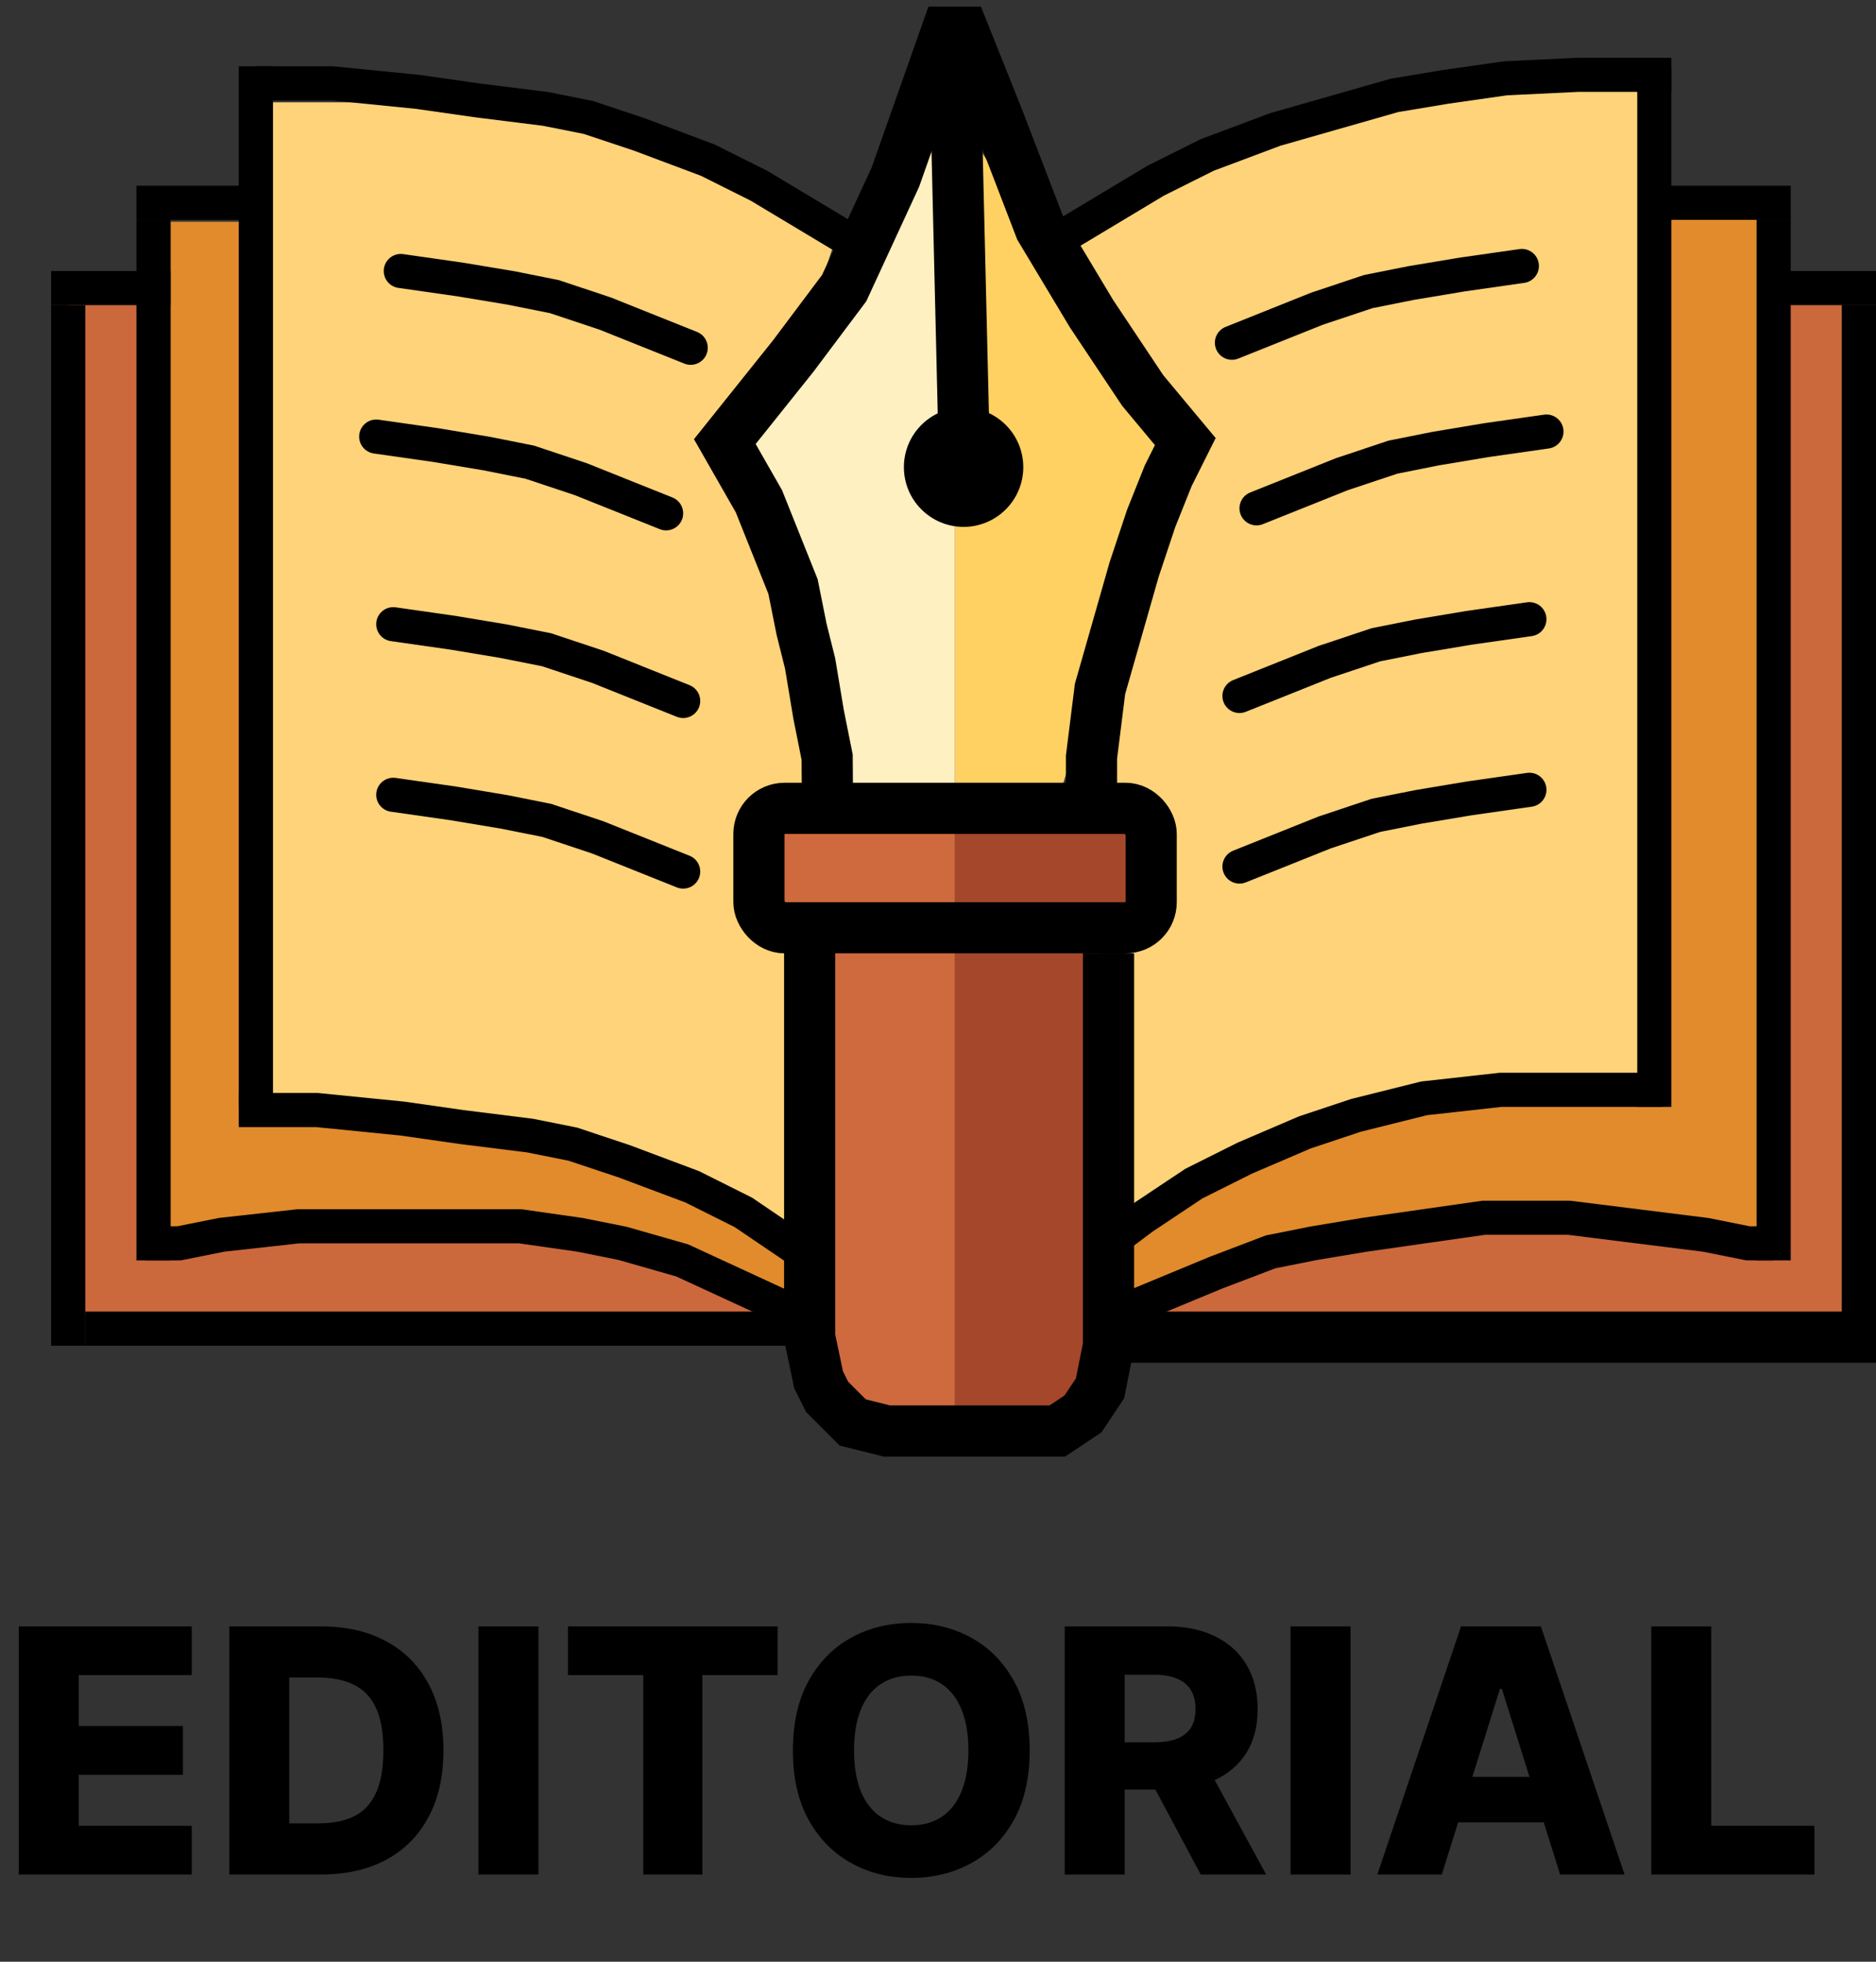 <svg width="110" height="115" viewBox="0 0 110 115" fill="none" xmlns="http://www.w3.org/2000/svg">
<rect x="0" y="0" width="110" height="115" fill="#333333" stroke="none"/>
<path d="M55 7.5L56 10V46.5H50L43.5 26L55 7.5Z" fill="#FEF0C0"/>
<path d="M57 8L56 10.5V47H62L68.5 26.5L57 8Z" fill="#FED162"/>
<path d="M45 48H56V84L48 81.5L47 67L47.5 55.5L45 55V48Z" fill="#CE6A3E"/>
<path d="M67 48H56V84L61.5 83.5L64 81.5L65 67L64.5 55.5L67 55V48Z" fill="#A4472B"/>
<path d="M16 6H25.5L34 7L41 9.5L49 14L47 20L43 25.5L45 32L47 37.5L48.5 43.5V46.5L45 48V53.5L47 56V60.5L47.5 66.5L47 73L40.5 69.5L29.5 66L16 65V6Z" fill="#FFD379"/>
<path d="M97 5H87.5L79 6L72 8.5L62.5 14L66 19L70 24.5L68 31L66 36.5L64.5 42.5V45.5L68 47V52.5L66 55V59.5L65.5 65.5L66 72L72.5 68.5L83.5 65L97 64V5Z" fill="#FFD379"/>
<path d="M10 13H15L15.5 65L33 67.5L41 70L47 73.5V77L40 73.5L30.5 72H21L10 73V13Z" fill="#E18B2C"/>
<path d="M103 12H98L97.5 64H88L80 65.5L72 69L66 72.5V76L74 73.5L82.5 72L92 71L103 72V12Z" fill="#E18B2C"/>
<path d="M4 17H9L8.5 73L30 72L42.5 75L45 77.5L4 77V17Z" fill="#CB693D"/>
<path d="M108 17H103L103.5 73L92 72H82L69.5 75L67 77.5L108 77V17Z" fill="#CB693D"/>
<line x1="4" y1="17.887" x2="4" y2="78.887" stroke="black" stroke-width="2"/>
<line x1="5" y1="77.887" x2="47" y2="77.887" stroke="black" stroke-width="2"/>
<path d="M47.475 55.734L47.475 78.387L47.999 80.887L48.499 81.887L49.999 83.387L51.999 83.887L62 83.887L63.5 82.887L64.5 81.387L65 78.887L65 55.887" stroke="black" stroke-width="3"/>
<rect x="44.5" y="47.387" width="23" height="7" rx="1.5" stroke="black" stroke-width="3"/>
<path d="M48.519 47.024L48.5 44.387L48 41.887L47.5 38.887L47 36.887L46.5 34.387L45.5 31.887L44.5 29.387L42.5 25.887L46.5 20.887L49.5 16.887L52.5 10.387L55.5 1.887L56.5 1.887L58.5 6.887L61 13.387L64 18.387L67 22.887L69.5 25.887L68.5 27.887L67.5 30.387L66.5 33.387L65.5 36.887L64.5 40.387L64 44.387L64 46.387" stroke="black" stroke-width="3"/>
<line x1="65" y1="78.387" x2="110" y2="78.387" stroke="black" stroke-width="3"/>
<line x1="109" y1="78.887" x2="109" y2="17.887" stroke="black" stroke-width="2"/>
<line x1="104" y1="73.887" x2="104" y2="12.887" stroke="black" stroke-width="2"/>
<line x1="97" y1="64.887" x2="97" y2="3.887" stroke="black" stroke-width="2"/>
<line x1="15" y1="64.887" x2="15" y2="3.887" stroke="black" stroke-width="2"/>
<line x1="9" y1="73.887" x2="9" y2="12.887" stroke="black" stroke-width="2"/>
<path d="M1.101 109.887V95.341H11.243V98.196H4.616V101.179H10.724V104.042H4.616V107.032H11.243V109.887H1.101ZM18.821 109.887H13.445V95.341H18.814C20.296 95.341 21.572 95.632 22.642 96.215C23.717 96.793 24.546 97.626 25.128 98.715C25.71 99.799 26.001 101.096 26.001 102.607C26.001 104.122 25.71 105.424 25.128 106.513C24.55 107.602 23.724 108.438 22.649 109.02C21.574 109.598 20.298 109.887 18.821 109.887ZM16.96 106.89H18.686C19.5 106.89 20.189 106.752 20.753 106.478C21.321 106.198 21.75 105.746 22.038 105.121C22.332 104.491 22.479 103.653 22.479 102.607C22.479 101.56 22.332 100.727 22.038 100.107C21.745 99.482 21.312 99.032 20.739 98.757C20.171 98.478 19.47 98.338 18.636 98.338H16.96V106.89ZM31.57 95.341V109.887H28.054V95.341H31.57ZM33.301 98.196V95.341H45.595V98.196H41.184V109.887H37.718V98.196H33.301ZM60.376 102.614C60.376 104.214 60.069 105.571 59.453 106.684C58.838 107.796 58.004 108.641 56.953 109.219C55.907 109.797 54.733 110.086 53.43 110.086C52.124 110.086 50.947 109.794 49.901 109.212C48.854 108.63 48.023 107.784 47.408 106.676C46.797 105.564 46.492 104.21 46.492 102.614C46.492 101.014 46.797 99.657 47.408 98.544C48.023 97.432 48.854 96.587 49.901 96.009C50.947 95.431 52.124 95.142 53.43 95.142C54.733 95.142 55.907 95.431 56.953 96.009C58.004 96.587 58.838 97.432 59.453 98.544C60.069 99.657 60.376 101.014 60.376 102.614ZM56.783 102.614C56.783 101.667 56.648 100.867 56.378 100.213C56.113 99.56 55.729 99.065 55.227 98.729C54.73 98.393 54.131 98.225 53.43 98.225C52.734 98.225 52.135 98.393 51.633 98.729C51.132 99.065 50.746 99.56 50.476 100.213C50.211 100.867 50.078 101.667 50.078 102.614C50.078 103.561 50.211 104.361 50.476 105.015C50.746 105.668 51.132 106.163 51.633 106.499C52.135 106.835 52.734 107.003 53.43 107.003C54.131 107.003 54.73 106.835 55.227 106.499C55.729 106.163 56.113 105.668 56.378 105.015C56.648 104.361 56.783 103.561 56.783 102.614ZM62.429 109.887V95.341H68.438C69.526 95.341 70.466 95.538 71.257 95.931C72.053 96.319 72.666 96.878 73.097 97.607C73.528 98.331 73.743 99.191 73.743 100.185C73.743 101.194 73.523 102.051 73.082 102.756C72.642 103.457 72.017 103.992 71.207 104.361C70.398 104.726 69.439 104.908 68.331 104.908H64.531V102.138H67.678C68.208 102.138 68.651 102.069 69.006 101.932C69.365 101.79 69.638 101.577 69.822 101.293C70.007 101.004 70.099 100.635 70.099 100.185C70.099 99.735 70.007 99.364 69.822 99.07C69.638 98.772 69.365 98.549 69.006 98.402C68.646 98.251 68.203 98.175 67.678 98.175H65.945V109.887H62.429ZM70.618 103.239L74.24 109.887H70.405L66.854 103.239H70.618ZM79.187 95.341V109.887H75.671V95.341H79.187ZM84.54 109.887H80.762L85.669 95.341H90.35L95.257 109.887H91.479L88.063 99.006H87.949L84.54 109.887ZM84.036 104.162H91.934V106.833H84.036V104.162ZM96.823 109.887V95.341H100.339V107.032H106.39V109.887H96.823Z" fill="black"/>
<line x1="3" y1="16.887" x2="10" y2="16.887" stroke="black" stroke-width="2"/>
<line x1="8" y1="11.887" x2="15" y2="11.887" stroke="black" stroke-width="2"/>
<path d="M15 4.887L19.5 4.887L24.498 5.386L27.998 5.886L31.998 6.386L34.499 6.886L37.498 7.886L41.498 9.386L44.498 10.886L49.498 13.886" stroke="black" stroke-width="2"/>
<path d="M98 4.387L92.5 4.387L88.264 4.592L84.764 5.092L81.765 5.592L78.264 6.592L74.765 7.592L70.765 9.092L67.765 10.592L62.765 13.592" stroke="black" stroke-width="2"/>
<path d="M14 65.073L18.588 65.073L23.587 65.572L27.087 66.072L31.087 66.572L33.587 67.072L36.587 68.072L40.587 69.572L43.587 71.072L47 73.387" stroke="black" stroke-width="2"/>
<path d="M97.5 63.887L92 63.887L88 63.887L83.5 64.387L79.5 65.387L76.5 66.387L73 67.887L70 69.387L67.001 71.386L65.001 72.886" stroke="black" stroke-width="2"/>
<path d="M23.501 15.887L27.001 16.387L30.001 16.887L32.5 17.387L35.5 18.387L40.5 20.387" stroke="black" stroke-width="2" stroke-linecap="round"/>
<path d="M22.059 25.593L25.559 26.093L28.559 26.593L31.058 27.092L34.058 28.092L39.058 30.092" stroke="black" stroke-width="2" stroke-linecap="round"/>
<path d="M23.059 36.593L26.559 37.093L29.559 37.593L32.058 38.092L35.058 39.092L40.058 41.092" stroke="black" stroke-width="2" stroke-linecap="round"/>
<path d="M23.059 46.593L26.559 47.093L29.559 47.593L32.058 48.092L35.058 49.092L40.058 51.092" stroke="black" stroke-width="2" stroke-linecap="round"/>
<path d="M89.235 15.592L85.734 16.093L82.735 16.593L80.235 17.092L77.235 18.092L72.235 20.092" stroke="black" stroke-width="2" stroke-linecap="round"/>
<path d="M90.677 25.299L87.176 25.799L84.177 26.299L81.677 26.799L78.677 27.799L73.677 29.799" stroke="black" stroke-width="2" stroke-linecap="round"/>
<path d="M89.677 36.299L86.176 36.799L83.177 37.299L80.677 37.798L77.677 38.798L72.677 40.798" stroke="black" stroke-width="2" stroke-linecap="round"/>
<path d="M89.677 46.299L86.176 46.799L83.177 47.299L80.677 47.798L77.677 48.798L72.677 50.798" stroke="black" stroke-width="2" stroke-linecap="round"/>
<line x1="97" y1="11.887" x2="105" y2="11.887" stroke="black" stroke-width="2"/>
<line x1="104" y1="16.887" x2="110" y2="16.887" stroke="black" stroke-width="2"/>
<path d="M8.5 72.887L10.5 72.887L12.998 72.386L17.499 71.887L22.499 71.887L27 71.887L30.5 71.887L34 72.387L36.499 72.887L39.999 73.887L46.5 76.887" stroke="black" stroke-width="2"/>
<path d="M104 72.887L102.5 72.887L100 72.387L96 71.887L92 71.387L87 71.387L83.5 71.887L80 72.387L77 72.887L74.5 73.387L71.3 74.606L65.261 77.107" stroke="black" stroke-width="2"/>
<line x1="56" y1="3.851" x2="56.5" y2="24.851" stroke="black" stroke-width="3"/>
<circle cx="56.5" cy="27.387" r="3.5" fill="black"/>
</svg>
